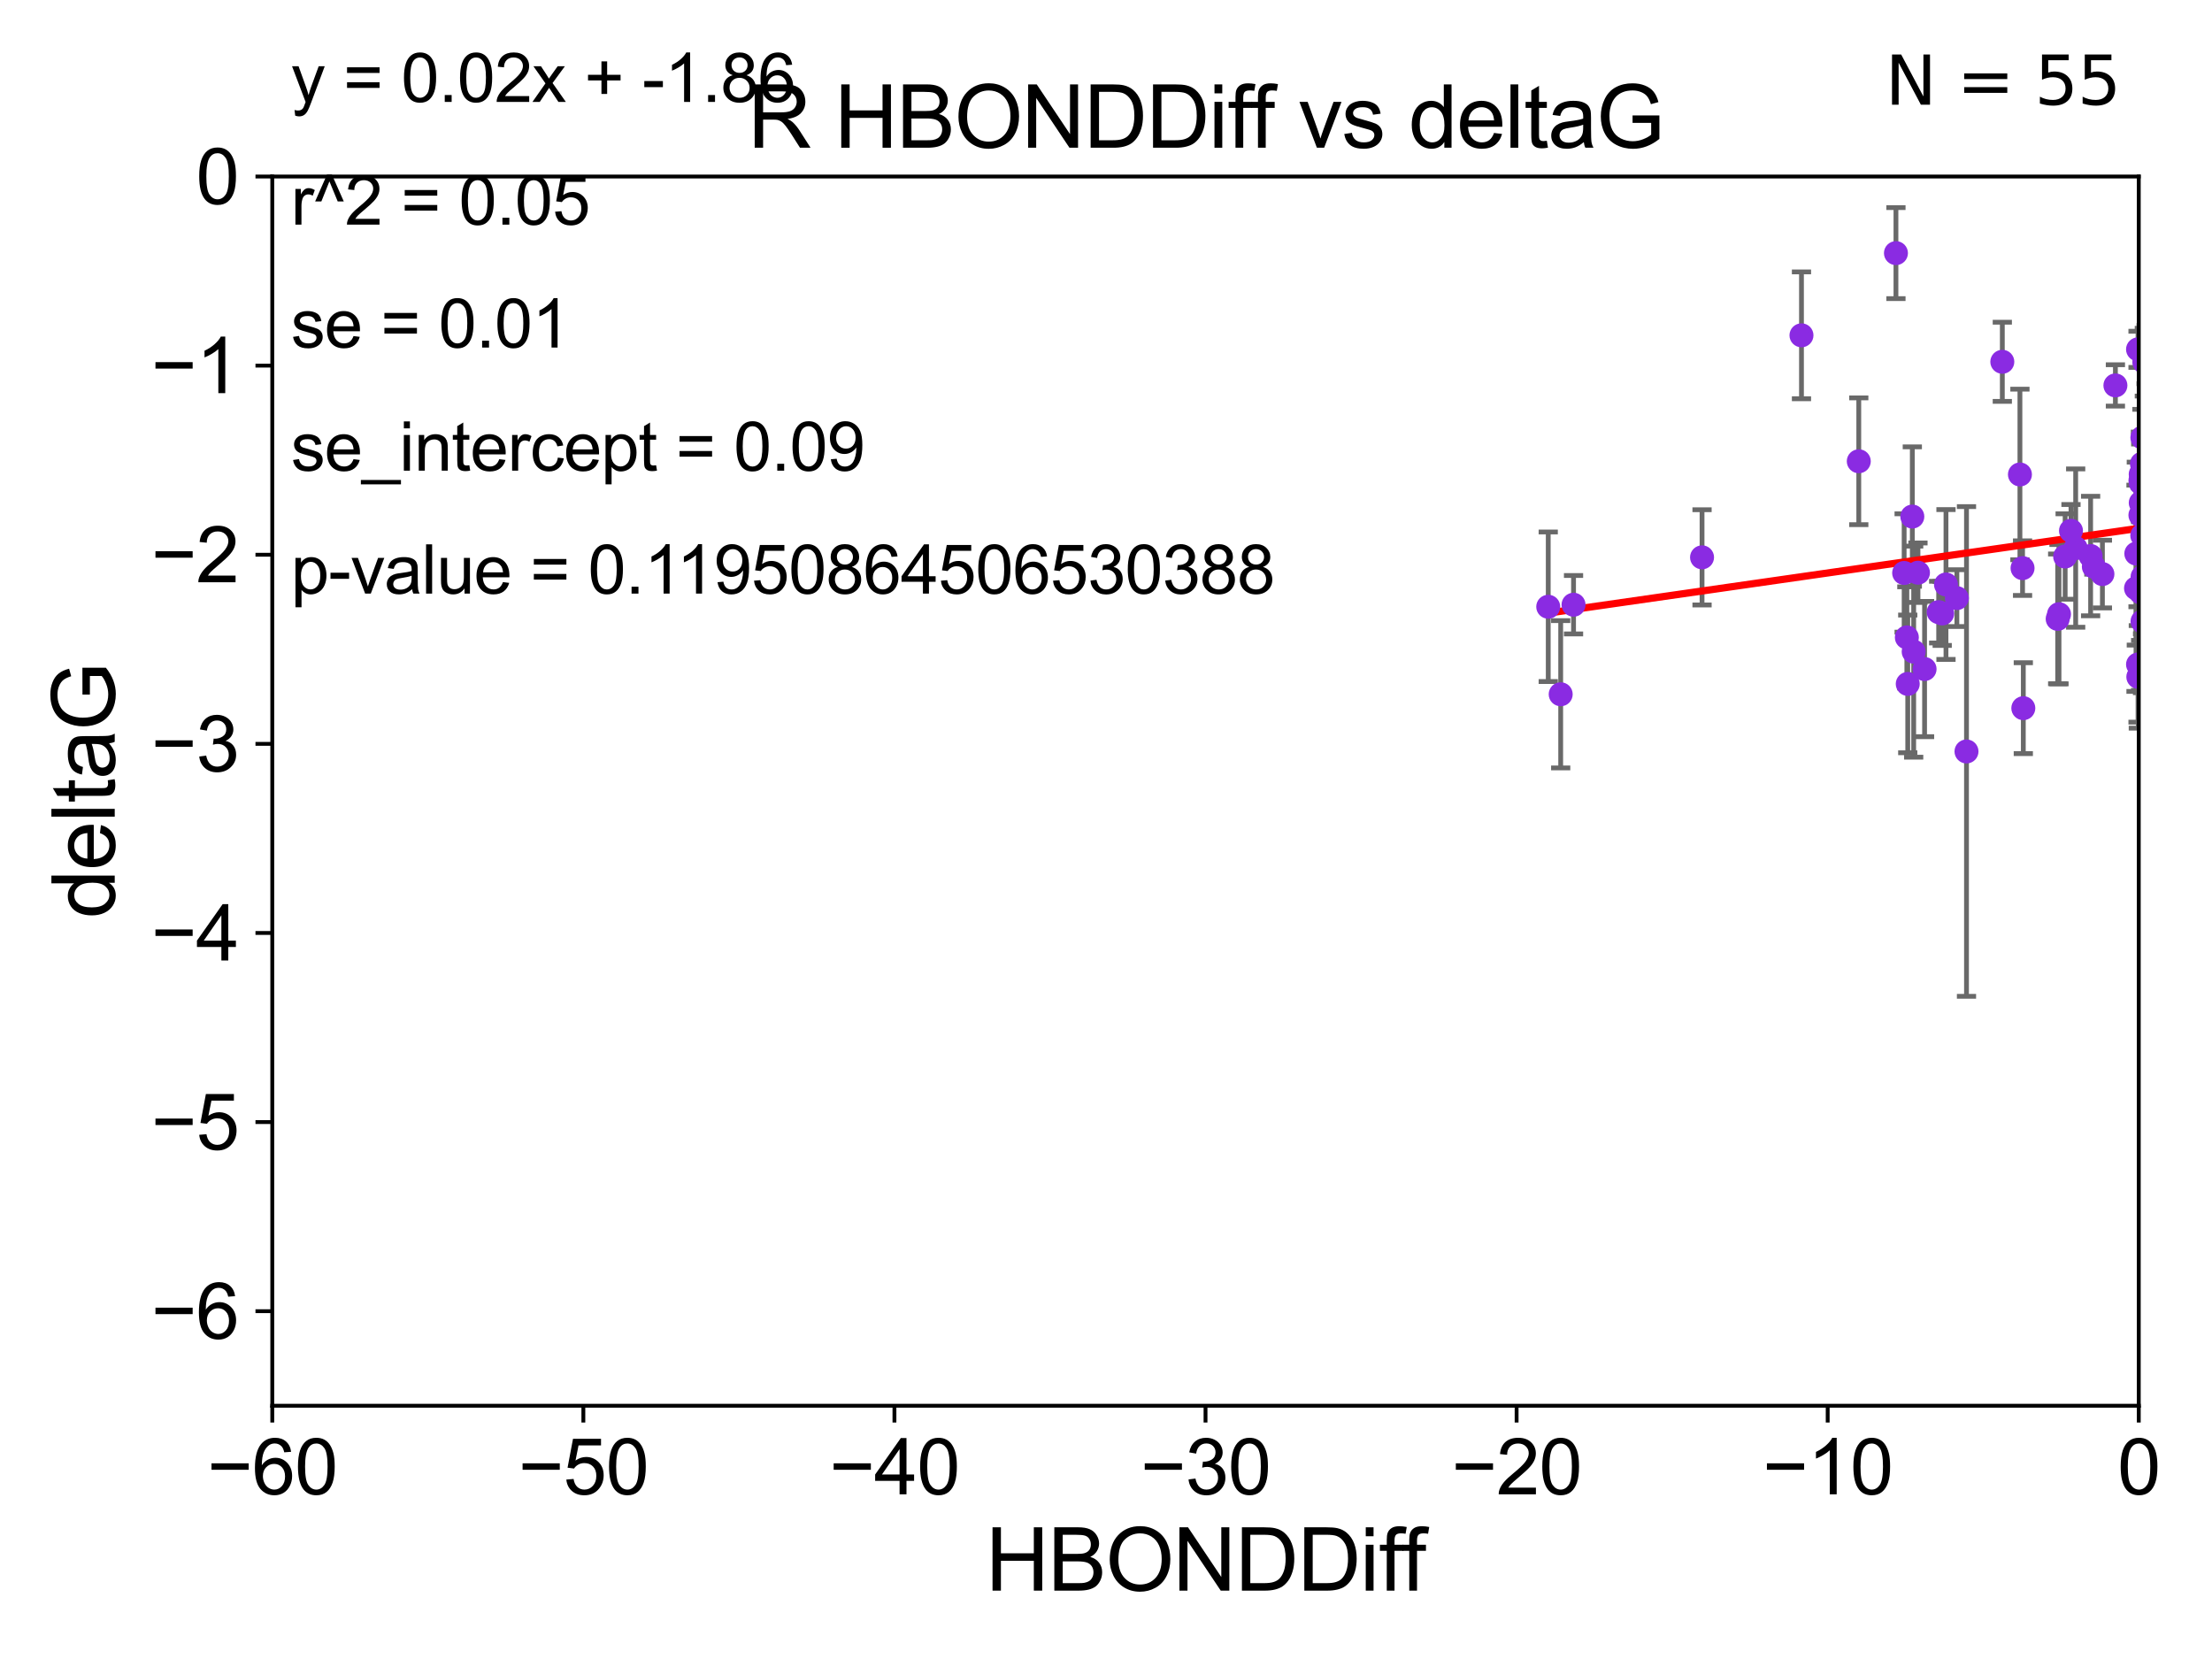 <?xml version="1.0" encoding="utf-8" standalone="no"?>
<!DOCTYPE svg PUBLIC "-//W3C//DTD SVG 1.1//EN"
  "http://www.w3.org/Graphics/SVG/1.1/DTD/svg11.dtd">
<svg xmlns:xlink="http://www.w3.org/1999/xlink" width="460.8pt" height="345.6pt" viewBox="0 0 460.8 345.6" xmlns="http://www.w3.org/2000/svg" version="1.1">
 <defs>
  <style type="text/css">*{stroke-linejoin: round; stroke-linecap: butt}</style>
 </defs>
 <g id="figure_1">
  <g id="patch_1">
   <path d="M 0 345.6 
L 460.8 345.6 
L 460.8 0 
L 0 0 
z
" style="fill: #ffffff"/>
  </g>
  <g id="axes_1">
   <g id="patch_2">
    <path d="M 56.72 292.84 
L 445.545 292.84 
L 445.545 36.775 
L 56.72 36.775 
z
" style="fill: #ffffff"/>
   </g>
   <g id="PathCollection_1">
    <defs>
     <path id="m044953c331" d="M 0 1.118 
C 0.297 1.118 0.581 1 0.791 0.791 
C 1 0.581 1.118 0.297 1.118 0 
C 1.118 -0.297 1 -0.581 0.791 -0.791 
C 0.581 -1 0.297 -1.118 0 -1.118 
C -0.297 -1.118 -0.581 -1 -0.791 -0.791 
C -1 -0.581 -1.118 -0.297 -1.118 0 
C -1.118 0.297 -1 0.581 -0.791 0.791 
C -0.581 1 -0.297 1.118 0 1.118 
z
" style="stroke: #8a2be2"/>
    </defs>
    <g clip-path="url(#p29e9889165)">
     <use xlink:href="#m044953c331" x="327.797" y="125.975" style="fill: #8a2be2; stroke: #8a2be2"/>
     <use xlink:href="#m044953c331" x="445.956" y="123.415" style="fill: #8a2be2; stroke: #8a2be2"/>
     <use xlink:href="#m044953c331" x="398.654" y="135.753" style="fill: #8a2be2; stroke: #8a2be2"/>
     <use xlink:href="#m044953c331" x="354.566" y="116.104" style="fill: #8a2be2; stroke: #8a2be2"/>
     <use xlink:href="#m044953c331" x="436.189" y="118.056" style="fill: #8a2be2; stroke: #8a2be2"/>
     <use xlink:href="#m044953c331" x="325.121" y="144.628" style="fill: #8a2be2; stroke: #8a2be2"/>
     <use xlink:href="#m044953c331" x="409.656" y="156.543" style="fill: #8a2be2; stroke: #8a2be2"/>
     <use xlink:href="#m044953c331" x="421.335" y="118.351" style="fill: #8a2be2; stroke: #8a2be2"/>
     <use xlink:href="#m044953c331" x="387.218" y="96.091" style="fill: #8a2be2; stroke: #8a2be2"/>
     <use xlink:href="#m044953c331" x="322.526" y="126.398" style="fill: #8a2be2; stroke: #8a2be2"/>
     <use xlink:href="#m044953c331" x="404.598" y="127.795" style="fill: #8a2be2; stroke: #8a2be2"/>
     <use xlink:href="#m044953c331" x="445.957" y="104.75" style="fill: #8a2be2; stroke: #8a2be2"/>
     <use xlink:href="#m044953c331" x="421.494" y="147.524" style="fill: #8a2be2; stroke: #8a2be2"/>
     <use xlink:href="#m044953c331" x="400.923" y="139.374" style="fill: #8a2be2; stroke: #8a2be2"/>
     <use xlink:href="#m044953c331" x="445.955" y="100.602" style="fill: #8a2be2; stroke: #8a2be2"/>
     <use xlink:href="#m044953c331" x="445.95" y="98.796" style="fill: #8a2be2; stroke: #8a2be2"/>
     <use xlink:href="#m044953c331" x="407.652" y="124.599" style="fill: #8a2be2; stroke: #8a2be2"/>
     <use xlink:href="#m044953c331" x="428.651" y="128.924" style="fill: #8a2be2; stroke: #8a2be2"/>
     <use xlink:href="#m044953c331" x="405.384" y="121.763" style="fill: #8a2be2; stroke: #8a2be2"/>
     <use xlink:href="#m044953c331" x="399.547" y="119.305" style="fill: #8a2be2; stroke: #8a2be2"/>
     <use xlink:href="#m044953c331" x="435.514" y="115.83" style="fill: #8a2be2; stroke: #8a2be2"/>
     <use xlink:href="#m044953c331" x="397.419" y="142.471" style="fill: #8a2be2; stroke: #8a2be2"/>
     <use xlink:href="#m044953c331" x="445.035" y="115.326" style="fill: #8a2be2; stroke: #8a2be2"/>
     <use xlink:href="#m044953c331" x="444.971" y="122.55" style="fill: #8a2be2; stroke: #8a2be2"/>
     <use xlink:href="#m044953c331" x="437.971" y="119.589" style="fill: #8a2be2; stroke: #8a2be2"/>
     <use xlink:href="#m044953c331" x="461.497" y="109.33" style="fill: #8a2be2; stroke: #8a2be2"/>
     <use xlink:href="#m044953c331" x="398.37" y="107.61" style="fill: #8a2be2; stroke: #8a2be2"/>
     <use xlink:href="#m044953c331" x="445.392" y="72.771" style="fill: #8a2be2; stroke: #8a2be2"/>
     <use xlink:href="#m044953c331" x="446.707" y="75.449" style="fill: #8a2be2; stroke: #8a2be2"/>
     <use xlink:href="#m044953c331" x="445.938" y="138.61" style="fill: #8a2be2; stroke: #8a2be2"/>
     <use xlink:href="#m044953c331" x="446.207" y="96.604" style="fill: #8a2be2; stroke: #8a2be2"/>
     <use xlink:href="#m044953c331" x="447.075" y="73.879" style="fill: #8a2be2; stroke: #8a2be2"/>
     <use xlink:href="#m044953c331" x="447.117" y="90.596" style="fill: #8a2be2; stroke: #8a2be2"/>
     <use xlink:href="#m044953c331" x="445.453" y="141.006" style="fill: #8a2be2; stroke: #8a2be2"/>
     <use xlink:href="#m044953c331" x="445.391" y="138.415" style="fill: #8a2be2; stroke: #8a2be2"/>
     <use xlink:href="#m044953c331" x="448.003" y="95.384" style="fill: #8a2be2; stroke: #8a2be2"/>
     <use xlink:href="#m044953c331" x="428.928" y="127.947" style="fill: #8a2be2; stroke: #8a2be2"/>
     <use xlink:href="#m044953c331" x="445.888" y="107.309" style="fill: #8a2be2; stroke: #8a2be2"/>
     <use xlink:href="#m044953c331" x="446.293" y="91.155" style="fill: #8a2be2; stroke: #8a2be2"/>
     <use xlink:href="#m044953c331" x="403.862" y="127.515" style="fill: #8a2be2; stroke: #8a2be2"/>
     <use xlink:href="#m044953c331" x="420.789" y="98.84" style="fill: #8a2be2; stroke: #8a2be2"/>
     <use xlink:href="#m044953c331" x="440.678" y="80.289" style="fill: #8a2be2; stroke: #8a2be2"/>
     <use xlink:href="#m044953c331" x="431.424" y="110.57" style="fill: #8a2be2; stroke: #8a2be2"/>
     <use xlink:href="#m044953c331" x="446.329" y="129.44" style="fill: #8a2be2; stroke: #8a2be2"/>
     <use xlink:href="#m044953c331" x="432.401" y="114.174" style="fill: #8a2be2; stroke: #8a2be2"/>
     <use xlink:href="#m044953c331" x="430.208" y="115.93" style="fill: #8a2be2; stroke: #8a2be2"/>
     <use xlink:href="#m044953c331" x="446.341" y="120.149" style="fill: #8a2be2; stroke: #8a2be2"/>
     <use xlink:href="#m044953c331" x="375.28" y="69.854" style="fill: #8a2be2; stroke: #8a2be2"/>
     <use xlink:href="#m044953c331" x="446.273" y="111.535" style="fill: #8a2be2; stroke: #8a2be2"/>
     <use xlink:href="#m044953c331" x="396.669" y="119.359" style="fill: #8a2be2; stroke: #8a2be2"/>
     <use xlink:href="#m044953c331" x="445.893" y="100.104" style="fill: #8a2be2; stroke: #8a2be2"/>
     <use xlink:href="#m044953c331" x="397.232" y="132.782" style="fill: #8a2be2; stroke: #8a2be2"/>
     <use xlink:href="#m044953c331" x="394.96" y="52.73" style="fill: #8a2be2; stroke: #8a2be2"/>
     <use xlink:href="#m044953c331" x="446.858" y="129.925" style="fill: #8a2be2; stroke: #8a2be2"/>
     <use xlink:href="#m044953c331" x="417.119" y="75.367" style="fill: #8a2be2; stroke: #8a2be2"/>
    </g>
   </g>
   <g id="matplotlib.axis_1">
    <g id="xtick_1">
     <g id="line2d_1">
      <defs>
       <path id="m0ee7085b48" d="M 0 0 
L 0 3.5 
" style="stroke: #000000; stroke-width: 0.8"/>
      </defs>
      <g>
       <use xlink:href="#m0ee7085b48" x="56.72" y="292.84" style="stroke: #000000; stroke-width: 0.8"/>
      </g>
     </g>
     <g id="text_1">
      <!-- −60 -->
      <g transform="translate(43.15 311.293)scale(0.16 -0.16)">
       <defs>
        <path id="ArialMT-2212" d="M 3381 1997 
L 356 1997 
L 356 2522 
L 3381 2522 
L 3381 1997 
z
" transform="scale(0.016)"/>
        <path id="ArialMT-36" d="M 3184 3459 
L 2625 3416 
Q 2550 3747 2413 3897 
Q 2184 4138 1850 4138 
Q 1581 4138 1378 3988 
Q 1113 3794 959 3422 
Q 806 3050 800 2363 
Q 1003 2672 1297 2822 
Q 1591 2972 1913 2972 
Q 2475 2972 2870 2558 
Q 3266 2144 3266 1488 
Q 3266 1056 3080 686 
Q 2894 316 2569 119 
Q 2244 -78 1831 -78 
Q 1128 -78 684 439 
Q 241 956 241 2144 
Q 241 3472 731 4075 
Q 1159 4600 1884 4600 
Q 2425 4600 2770 4297 
Q 3116 3994 3184 3459 
z
M 888 1484 
Q 888 1194 1011 928 
Q 1134 663 1356 523 
Q 1578 384 1822 384 
Q 2178 384 2434 671 
Q 2691 959 2691 1453 
Q 2691 1928 2437 2201 
Q 2184 2475 1800 2475 
Q 1419 2475 1153 2201 
Q 888 1928 888 1484 
z
" transform="scale(0.016)"/>
        <path id="ArialMT-30" d="M 266 2259 
Q 266 3072 433 3567 
Q 600 4063 929 4331 
Q 1259 4600 1759 4600 
Q 2128 4600 2406 4451 
Q 2684 4303 2865 4023 
Q 3047 3744 3150 3342 
Q 3253 2941 3253 2259 
Q 3253 1453 3087 958 
Q 2922 463 2592 192 
Q 2263 -78 1759 -78 
Q 1097 -78 719 397 
Q 266 969 266 2259 
z
M 844 2259 
Q 844 1131 1108 757 
Q 1372 384 1759 384 
Q 2147 384 2411 759 
Q 2675 1134 2675 2259 
Q 2675 3391 2411 3762 
Q 2147 4134 1753 4134 
Q 1366 4134 1134 3806 
Q 844 3388 844 2259 
z
" transform="scale(0.016)"/>
       </defs>
       <use xlink:href="#ArialMT-2212"/>
       <use xlink:href="#ArialMT-36" x="58.398"/>
       <use xlink:href="#ArialMT-30" x="114.014"/>
      </g>
     </g>
    </g>
    <g id="xtick_2">
     <g id="line2d_2">
      <g>
       <use xlink:href="#m0ee7085b48" x="121.524" y="292.84" style="stroke: #000000; stroke-width: 0.8"/>
      </g>
     </g>
     <g id="text_2">
      <!-- −50 -->
      <g transform="translate(107.954 311.293)scale(0.16 -0.16)">
       <defs>
        <path id="ArialMT-35" d="M 266 1200 
L 856 1250 
Q 922 819 1161 601 
Q 1400 384 1738 384 
Q 2144 384 2425 690 
Q 2706 997 2706 1503 
Q 2706 1984 2436 2262 
Q 2166 2541 1728 2541 
Q 1456 2541 1237 2417 
Q 1019 2294 894 2097 
L 366 2166 
L 809 4519 
L 3088 4519 
L 3088 3981 
L 1259 3981 
L 1013 2750 
Q 1425 3038 1878 3038 
Q 2478 3038 2890 2622 
Q 3303 2206 3303 1553 
Q 3303 931 2941 478 
Q 2500 -78 1738 -78 
Q 1113 -78 717 272 
Q 322 622 266 1200 
z
" transform="scale(0.016)"/>
       </defs>
       <use xlink:href="#ArialMT-2212"/>
       <use xlink:href="#ArialMT-35" x="58.398"/>
       <use xlink:href="#ArialMT-30" x="114.014"/>
      </g>
     </g>
    </g>
    <g id="xtick_3">
     <g id="line2d_3">
      <g>
       <use xlink:href="#m0ee7085b48" x="186.328" y="292.84" style="stroke: #000000; stroke-width: 0.8"/>
      </g>
     </g>
     <g id="text_3">
      <!-- −40 -->
      <g transform="translate(172.758 311.293)scale(0.16 -0.16)">
       <defs>
        <path id="ArialMT-34" d="M 2069 0 
L 2069 1097 
L 81 1097 
L 81 1613 
L 2172 4581 
L 2631 4581 
L 2631 1613 
L 3250 1613 
L 3250 1097 
L 2631 1097 
L 2631 0 
L 2069 0 
z
M 2069 1613 
L 2069 3678 
L 634 1613 
L 2069 1613 
z
" transform="scale(0.016)"/>
       </defs>
       <use xlink:href="#ArialMT-2212"/>
       <use xlink:href="#ArialMT-34" x="58.398"/>
       <use xlink:href="#ArialMT-30" x="114.014"/>
      </g>
     </g>
    </g>
    <g id="xtick_4">
     <g id="line2d_4">
      <g>
       <use xlink:href="#m0ee7085b48" x="251.132" y="292.84" style="stroke: #000000; stroke-width: 0.8"/>
      </g>
     </g>
     <g id="text_4">
      <!-- −30 -->
      <g transform="translate(237.562 311.293)scale(0.16 -0.16)">
       <defs>
        <path id="ArialMT-33" d="M 269 1209 
L 831 1284 
Q 928 806 1161 595 
Q 1394 384 1728 384 
Q 2125 384 2398 659 
Q 2672 934 2672 1341 
Q 2672 1728 2419 1979 
Q 2166 2231 1775 2231 
Q 1616 2231 1378 2169 
L 1441 2663 
Q 1497 2656 1531 2656 
Q 1891 2656 2178 2843 
Q 2466 3031 2466 3422 
Q 2466 3731 2256 3934 
Q 2047 4138 1716 4138 
Q 1388 4138 1169 3931 
Q 950 3725 888 3313 
L 325 3413 
Q 428 3978 793 4289 
Q 1159 4600 1703 4600 
Q 2078 4600 2393 4439 
Q 2709 4278 2876 4000 
Q 3044 3722 3044 3409 
Q 3044 3113 2884 2869 
Q 2725 2625 2413 2481 
Q 2819 2388 3044 2092 
Q 3269 1797 3269 1353 
Q 3269 753 2831 336 
Q 2394 -81 1725 -81 
Q 1122 -81 723 278 
Q 325 638 269 1209 
z
" transform="scale(0.016)"/>
       </defs>
       <use xlink:href="#ArialMT-2212"/>
       <use xlink:href="#ArialMT-33" x="58.398"/>
       <use xlink:href="#ArialMT-30" x="114.014"/>
      </g>
     </g>
    </g>
    <g id="xtick_5">
     <g id="line2d_5">
      <g>
       <use xlink:href="#m0ee7085b48" x="315.937" y="292.84" style="stroke: #000000; stroke-width: 0.8"/>
      </g>
     </g>
     <g id="text_5">
      <!-- −20 -->
      <g transform="translate(302.367 311.293)scale(0.16 -0.16)">
       <defs>
        <path id="ArialMT-32" d="M 3222 541 
L 3222 0 
L 194 0 
Q 188 203 259 391 
Q 375 700 629 1000 
Q 884 1300 1366 1694 
Q 2113 2306 2375 2664 
Q 2638 3022 2638 3341 
Q 2638 3675 2398 3904 
Q 2159 4134 1775 4134 
Q 1369 4134 1125 3890 
Q 881 3647 878 3216 
L 300 3275 
Q 359 3922 746 4261 
Q 1134 4600 1788 4600 
Q 2447 4600 2831 4234 
Q 3216 3869 3216 3328 
Q 3216 3053 3103 2787 
Q 2991 2522 2730 2228 
Q 2469 1934 1863 1422 
Q 1356 997 1212 845 
Q 1069 694 975 541 
L 3222 541 
z
" transform="scale(0.016)"/>
       </defs>
       <use xlink:href="#ArialMT-2212"/>
       <use xlink:href="#ArialMT-32" x="58.398"/>
       <use xlink:href="#ArialMT-30" x="114.014"/>
      </g>
     </g>
    </g>
    <g id="xtick_6">
     <g id="line2d_6">
      <g>
       <use xlink:href="#m0ee7085b48" x="380.741" y="292.84" style="stroke: #000000; stroke-width: 0.8"/>
      </g>
     </g>
     <g id="text_6">
      <!-- −10 -->
      <g transform="translate(367.171 311.293)scale(0.16 -0.16)">
       <defs>
        <path id="ArialMT-31" d="M 2384 0 
L 1822 0 
L 1822 3584 
Q 1619 3391 1289 3197 
Q 959 3003 697 2906 
L 697 3450 
Q 1169 3672 1522 3987 
Q 1875 4303 2022 4600 
L 2384 4600 
L 2384 0 
z
" transform="scale(0.016)"/>
       </defs>
       <use xlink:href="#ArialMT-2212"/>
       <use xlink:href="#ArialMT-31" x="58.398"/>
       <use xlink:href="#ArialMT-30" x="114.014"/>
      </g>
     </g>
    </g>
    <g id="xtick_7">
     <g id="line2d_7">
      <g>
       <use xlink:href="#m0ee7085b48" x="445.545" y="292.84" style="stroke: #000000; stroke-width: 0.8"/>
      </g>
     </g>
     <g id="text_7">
      <!-- 0 -->
      <g transform="translate(441.096 311.293)scale(0.16 -0.16)">
       <use xlink:href="#ArialMT-30"/>
      </g>
     </g>
    </g>
    <g id="text_8">
     <!-- HBONDDiff -->
     <g transform="translate(205.287 331.357)scale(0.18 -0.18)">
      <defs>
       <path id="ArialMT-48" d="M 513 0 
L 513 4581 
L 1119 4581 
L 1119 2700 
L 3500 2700 
L 3500 4581 
L 4106 4581 
L 4106 0 
L 3500 0 
L 3500 2159 
L 1119 2159 
L 1119 0 
L 513 0 
z
" transform="scale(0.016)"/>
       <path id="ArialMT-42" d="M 469 0 
L 469 4581 
L 2188 4581 
Q 2713 4581 3030 4442 
Q 3347 4303 3526 4014 
Q 3706 3725 3706 3409 
Q 3706 3116 3547 2856 
Q 3388 2597 3066 2438 
Q 3481 2316 3704 2022 
Q 3928 1728 3928 1328 
Q 3928 1006 3792 729 
Q 3656 453 3456 303 
Q 3256 153 2954 76 
Q 2653 0 2216 0 
L 469 0 
z
M 1075 2656 
L 2066 2656 
Q 2469 2656 2644 2709 
Q 2875 2778 2992 2937 
Q 3109 3097 3109 3338 
Q 3109 3566 3000 3739 
Q 2891 3913 2687 3977 
Q 2484 4041 1991 4041 
L 1075 4041 
L 1075 2656 
z
M 1075 541 
L 2216 541 
Q 2509 541 2628 563 
Q 2838 600 2978 687 
Q 3119 775 3209 942 
Q 3300 1109 3300 1328 
Q 3300 1584 3169 1773 
Q 3038 1963 2805 2039 
Q 2572 2116 2134 2116 
L 1075 2116 
L 1075 541 
z
" transform="scale(0.016)"/>
       <path id="ArialMT-4f" d="M 309 2231 
Q 309 3372 921 4017 
Q 1534 4663 2503 4663 
Q 3138 4663 3647 4359 
Q 4156 4056 4423 3514 
Q 4691 2972 4691 2284 
Q 4691 1588 4409 1038 
Q 4128 488 3612 205 
Q 3097 -78 2500 -78 
Q 1853 -78 1343 234 
Q 834 547 571 1087 
Q 309 1628 309 2231 
z
M 934 2222 
Q 934 1394 1379 917 
Q 1825 441 2497 441 
Q 3181 441 3623 922 
Q 4066 1403 4066 2288 
Q 4066 2847 3877 3264 
Q 3688 3681 3323 3911 
Q 2959 4141 2506 4141 
Q 1863 4141 1398 3698 
Q 934 3256 934 2222 
z
" transform="scale(0.016)"/>
       <path id="ArialMT-4e" d="M 488 0 
L 488 4581 
L 1109 4581 
L 3516 984 
L 3516 4581 
L 4097 4581 
L 4097 0 
L 3475 0 
L 1069 3600 
L 1069 0 
L 488 0 
z
" transform="scale(0.016)"/>
       <path id="ArialMT-44" d="M 494 0 
L 494 4581 
L 2072 4581 
Q 2606 4581 2888 4516 
Q 3281 4425 3559 4188 
Q 3922 3881 4101 3404 
Q 4281 2928 4281 2316 
Q 4281 1794 4159 1391 
Q 4038 988 3847 723 
Q 3656 459 3429 307 
Q 3203 156 2883 78 
Q 2563 0 2147 0 
L 494 0 
z
M 1100 541 
L 2078 541 
Q 2531 541 2789 625 
Q 3047 709 3200 863 
Q 3416 1078 3536 1442 
Q 3656 1806 3656 2325 
Q 3656 3044 3420 3430 
Q 3184 3816 2847 3947 
Q 2603 4041 2063 4041 
L 1100 4041 
L 1100 541 
z
" transform="scale(0.016)"/>
       <path id="ArialMT-69" d="M 425 3934 
L 425 4581 
L 988 4581 
L 988 3934 
L 425 3934 
z
M 425 0 
L 425 3319 
L 988 3319 
L 988 0 
L 425 0 
z
" transform="scale(0.016)"/>
       <path id="ArialMT-66" d="M 556 0 
L 556 2881 
L 59 2881 
L 59 3319 
L 556 3319 
L 556 3672 
Q 556 4006 616 4169 
Q 697 4388 901 4523 
Q 1106 4659 1475 4659 
Q 1713 4659 2000 4603 
L 1916 4113 
Q 1741 4144 1584 4144 
Q 1328 4144 1222 4034 
Q 1116 3925 1116 3625 
L 1116 3319 
L 1763 3319 
L 1763 2881 
L 1116 2881 
L 1116 0 
L 556 0 
z
" transform="scale(0.016)"/>
      </defs>
      <use xlink:href="#ArialMT-48"/>
      <use xlink:href="#ArialMT-42" x="72.217"/>
      <use xlink:href="#ArialMT-4f" x="138.916"/>
      <use xlink:href="#ArialMT-4e" x="216.699"/>
      <use xlink:href="#ArialMT-44" x="288.916"/>
      <use xlink:href="#ArialMT-44" x="361.133"/>
      <use xlink:href="#ArialMT-69" x="433.35"/>
      <use xlink:href="#ArialMT-66" x="455.566"/>
      <use xlink:href="#ArialMT-66" x="481.6"/>
     </g>
    </g>
   </g>
   <g id="matplotlib.axis_2">
    <g id="ytick_1">
     <g id="line2d_8">
      <defs>
       <path id="m836bedb73b" d="M 0 0 
L -3.5 0 
" style="stroke: #000000; stroke-width: 0.8"/>
      </defs>
      <g>
       <use xlink:href="#m836bedb73b" x="56.72" y="273.143" style="stroke: #000000; stroke-width: 0.8"/>
      </g>
     </g>
     <g id="text_9">
      <!-- −6 -->
      <g transform="translate(31.477 278.869)scale(0.16 -0.16)">
       <use xlink:href="#ArialMT-2212"/>
       <use xlink:href="#ArialMT-36" x="58.398"/>
      </g>
     </g>
    </g>
    <g id="ytick_2">
     <g id="line2d_9">
      <g>
       <use xlink:href="#m836bedb73b" x="56.72" y="233.748" style="stroke: #000000; stroke-width: 0.8"/>
      </g>
     </g>
     <g id="text_10">
      <!-- −5 -->
      <g transform="translate(31.477 239.474)scale(0.16 -0.16)">
       <use xlink:href="#ArialMT-2212"/>
       <use xlink:href="#ArialMT-35" x="58.398"/>
      </g>
     </g>
    </g>
    <g id="ytick_3">
     <g id="line2d_10">
      <g>
       <use xlink:href="#m836bedb73b" x="56.72" y="194.353" style="stroke: #000000; stroke-width: 0.8"/>
      </g>
     </g>
     <g id="text_11">
      <!-- −4 -->
      <g transform="translate(31.477 200.08)scale(0.16 -0.16)">
       <use xlink:href="#ArialMT-2212"/>
       <use xlink:href="#ArialMT-34" x="58.398"/>
      </g>
     </g>
    </g>
    <g id="ytick_4">
     <g id="line2d_11">
      <g>
       <use xlink:href="#m836bedb73b" x="56.72" y="154.959" style="stroke: #000000; stroke-width: 0.8"/>
      </g>
     </g>
     <g id="text_12">
      <!-- −3 -->
      <g transform="translate(31.477 160.685)scale(0.16 -0.16)">
       <use xlink:href="#ArialMT-2212"/>
       <use xlink:href="#ArialMT-33" x="58.398"/>
      </g>
     </g>
    </g>
    <g id="ytick_5">
     <g id="line2d_12">
      <g>
       <use xlink:href="#m836bedb73b" x="56.72" y="115.564" style="stroke: #000000; stroke-width: 0.8"/>
      </g>
     </g>
     <g id="text_13">
      <!-- −2 -->
      <g transform="translate(31.477 121.29)scale(0.16 -0.16)">
       <use xlink:href="#ArialMT-2212"/>
       <use xlink:href="#ArialMT-32" x="58.398"/>
      </g>
     </g>
    </g>
    <g id="ytick_6">
     <g id="line2d_13">
      <g>
       <use xlink:href="#m836bedb73b" x="56.72" y="76.17" style="stroke: #000000; stroke-width: 0.8"/>
      </g>
     </g>
     <g id="text_14">
      <!-- −1 -->
      <g transform="translate(31.477 81.896)scale(0.16 -0.16)">
       <use xlink:href="#ArialMT-2212"/>
       <use xlink:href="#ArialMT-31" x="58.398"/>
      </g>
     </g>
    </g>
    <g id="ytick_7">
     <g id="line2d_14">
      <g>
       <use xlink:href="#m836bedb73b" x="56.72" y="36.775" style="stroke: #000000; stroke-width: 0.8"/>
      </g>
     </g>
     <g id="text_15">
      <!-- 0 -->
      <g transform="translate(40.822 42.501)scale(0.16 -0.16)">
       <use xlink:href="#ArialMT-30"/>
      </g>
     </g>
    </g>
    <g id="text_16">
     <!-- deltaG -->
     <g transform="translate(23.9 191.322)rotate(-90)scale(0.18 -0.18)">
      <defs>
       <path id="ArialMT-64" d="M 2575 0 
L 2575 419 
Q 2259 -75 1647 -75 
Q 1250 -75 917 144 
Q 584 363 401 755 
Q 219 1147 219 1656 
Q 219 2153 384 2558 
Q 550 2963 881 3178 
Q 1213 3394 1622 3394 
Q 1922 3394 2156 3267 
Q 2391 3141 2538 2938 
L 2538 4581 
L 3097 4581 
L 3097 0 
L 2575 0 
z
M 797 1656 
Q 797 1019 1065 703 
Q 1334 388 1700 388 
Q 2069 388 2326 689 
Q 2584 991 2584 1609 
Q 2584 2291 2321 2609 
Q 2059 2928 1675 2928 
Q 1300 2928 1048 2622 
Q 797 2316 797 1656 
z
" transform="scale(0.016)"/>
       <path id="ArialMT-65" d="M 2694 1069 
L 3275 997 
Q 3138 488 2766 206 
Q 2394 -75 1816 -75 
Q 1088 -75 661 373 
Q 234 822 234 1631 
Q 234 2469 665 2931 
Q 1097 3394 1784 3394 
Q 2450 3394 2872 2941 
Q 3294 2488 3294 1666 
Q 3294 1616 3291 1516 
L 816 1516 
Q 847 969 1125 678 
Q 1403 388 1819 388 
Q 2128 388 2347 550 
Q 2566 713 2694 1069 
z
M 847 1978 
L 2700 1978 
Q 2663 2397 2488 2606 
Q 2219 2931 1791 2931 
Q 1403 2931 1139 2672 
Q 875 2413 847 1978 
z
" transform="scale(0.016)"/>
       <path id="ArialMT-6c" d="M 409 0 
L 409 4581 
L 972 4581 
L 972 0 
L 409 0 
z
" transform="scale(0.016)"/>
       <path id="ArialMT-74" d="M 1650 503 
L 1731 6 
Q 1494 -44 1306 -44 
Q 1000 -44 831 53 
Q 663 150 594 308 
Q 525 466 525 972 
L 525 2881 
L 113 2881 
L 113 3319 
L 525 3319 
L 525 4141 
L 1084 4478 
L 1084 3319 
L 1650 3319 
L 1650 2881 
L 1084 2881 
L 1084 941 
Q 1084 700 1114 631 
Q 1144 563 1211 522 
Q 1278 481 1403 481 
Q 1497 481 1650 503 
z
" transform="scale(0.016)"/>
       <path id="ArialMT-61" d="M 2588 409 
Q 2275 144 1986 34 
Q 1697 -75 1366 -75 
Q 819 -75 525 192 
Q 231 459 231 875 
Q 231 1119 342 1320 
Q 453 1522 633 1644 
Q 813 1766 1038 1828 
Q 1203 1872 1538 1913 
Q 2219 1994 2541 2106 
Q 2544 2222 2544 2253 
Q 2544 2597 2384 2738 
Q 2169 2928 1744 2928 
Q 1347 2928 1158 2789 
Q 969 2650 878 2297 
L 328 2372 
Q 403 2725 575 2942 
Q 747 3159 1072 3276 
Q 1397 3394 1825 3394 
Q 2250 3394 2515 3294 
Q 2781 3194 2906 3042 
Q 3031 2891 3081 2659 
Q 3109 2516 3109 2141 
L 3109 1391 
Q 3109 606 3145 398 
Q 3181 191 3288 0 
L 2700 0 
Q 2613 175 2588 409 
z
M 2541 1666 
Q 2234 1541 1622 1453 
Q 1275 1403 1131 1340 
Q 988 1278 909 1158 
Q 831 1038 831 891 
Q 831 666 1001 516 
Q 1172 366 1500 366 
Q 1825 366 2078 508 
Q 2331 650 2450 897 
Q 2541 1088 2541 1459 
L 2541 1666 
z
" transform="scale(0.016)"/>
       <path id="ArialMT-47" d="M 2638 1797 
L 2638 2334 
L 4578 2338 
L 4578 638 
Q 4131 281 3656 101 
Q 3181 -78 2681 -78 
Q 2006 -78 1454 211 
Q 903 500 622 1047 
Q 341 1594 341 2269 
Q 341 2938 620 3517 
Q 900 4097 1425 4378 
Q 1950 4659 2634 4659 
Q 3131 4659 3532 4498 
Q 3934 4338 4162 4050 
Q 4391 3763 4509 3300 
L 3963 3150 
Q 3859 3500 3706 3700 
Q 3553 3900 3268 4020 
Q 2984 4141 2638 4141 
Q 2222 4141 1919 4014 
Q 1616 3888 1430 3681 
Q 1244 3475 1141 3228 
Q 966 2803 966 2306 
Q 966 1694 1177 1281 
Q 1388 869 1791 669 
Q 2194 469 2647 469 
Q 3041 469 3416 620 
Q 3791 772 3984 944 
L 3984 1797 
L 2638 1797 
z
" transform="scale(0.016)"/>
      </defs>
      <use xlink:href="#ArialMT-64"/>
      <use xlink:href="#ArialMT-65" x="55.615"/>
      <use xlink:href="#ArialMT-6c" x="111.23"/>
      <use xlink:href="#ArialMT-74" x="133.447"/>
      <use xlink:href="#ArialMT-61" x="161.23"/>
      <use xlink:href="#ArialMT-47" x="216.846"/>
     </g>
    </g>
   </g>
   <g id="LineCollection_1">
    <path d="M 327.797 132.06 
L 327.797 119.889 
" clip-path="url(#p29e9889165)" style="fill: none; stroke: #696969"/>
    <path d="M 445.956 138.289 
L 445.956 108.541 
" clip-path="url(#p29e9889165)" style="fill: none; stroke: #696969"/>
    <path d="M 398.654 157.736 
L 398.654 113.769 
" clip-path="url(#p29e9889165)" style="fill: none; stroke: #696969"/>
    <path d="M 354.566 126.024 
L 354.566 106.184 
" clip-path="url(#p29e9889165)" style="fill: none; stroke: #696969"/>
    <path d="M 436.189 119.611 
L 436.189 116.502 
" clip-path="url(#p29e9889165)" style="fill: none; stroke: #696969"/>
    <path d="M 325.121 159.969 
L 325.121 129.286 
" clip-path="url(#p29e9889165)" style="fill: none; stroke: #696969"/>
    <path d="M 409.656 207.549 
L 409.656 105.537 
" clip-path="url(#p29e9889165)" style="fill: none; stroke: #696969"/>
    <path d="M 421.335 124.042 
L 421.335 112.66 
" clip-path="url(#p29e9889165)" style="fill: none; stroke: #696969"/>
    <path d="M 387.218 109.293 
L 387.218 82.889 
" clip-path="url(#p29e9889165)" style="fill: none; stroke: #696969"/>
    <path d="M 322.526 141.975 
L 322.526 110.82 
" clip-path="url(#p29e9889165)" style="fill: none; stroke: #696969"/>
    <path d="M 404.598 134.455 
L 404.598 121.134 
" clip-path="url(#p29e9889165)" style="fill: none; stroke: #696969"/>
    <path d="M 445.957 107.858 
L 445.957 101.641 
" clip-path="url(#p29e9889165)" style="fill: none; stroke: #696969"/>
    <path d="M 421.494 156.991 
L 421.494 138.057 
" clip-path="url(#p29e9889165)" style="fill: none; stroke: #696969"/>
    <path d="M 400.923 153.466 
L 400.923 125.283 
" clip-path="url(#p29e9889165)" style="fill: none; stroke: #696969"/>
    <path d="M 445.955 108.703 
L 445.955 92.501 
" clip-path="url(#p29e9889165)" style="fill: none; stroke: #696969"/>
    <path d="M 445.95 100.383 
L 445.95 97.209 
" clip-path="url(#p29e9889165)" style="fill: none; stroke: #696969"/>
    <path d="M 407.652 130.516 
L 407.652 118.683 
" clip-path="url(#p29e9889165)" style="fill: none; stroke: #696969"/>
    <path d="M 428.651 142.44 
L 428.651 115.408 
" clip-path="url(#p29e9889165)" style="fill: none; stroke: #696969"/>
    <path d="M 405.384 137.369 
L 405.384 106.157 
" clip-path="url(#p29e9889165)" style="fill: none; stroke: #696969"/>
    <path d="M 399.547 125.499 
L 399.547 113.11 
" clip-path="url(#p29e9889165)" style="fill: none; stroke: #696969"/>
    <path d="M 435.514 128.279 
L 435.514 103.381 
" clip-path="url(#p29e9889165)" style="fill: none; stroke: #696969"/>
    <path d="M 397.419 156.814 
L 397.419 128.128 
" clip-path="url(#p29e9889165)" style="fill: none; stroke: #696969"/>
    <path d="M 445.035 134.381 
L 445.035 96.272 
" clip-path="url(#p29e9889165)" style="fill: none; stroke: #696969"/>
    <path d="M 444.971 144.037 
L 444.971 101.064 
" clip-path="url(#p29e9889165)" style="fill: none; stroke: #696969"/>
    <path d="M 437.971 126.639 
L 437.971 112.539 
" clip-path="url(#p29e9889165)" style="fill: none; stroke: #696969"/>
    <path d="M 461.497 133.209 
L 461.497 85.451 
" clip-path="url(#p29e9889165)" style="fill: none; stroke: #696969"/>
    <path d="M 398.37 122.134 
L 398.37 93.085 
" clip-path="url(#p29e9889165)" style="fill: none; stroke: #696969"/>
    <path d="M 445.392 76.537 
L 445.392 69.005 
" clip-path="url(#p29e9889165)" style="fill: none; stroke: #696969"/>
    <path d="M 446.707 82.51 
L 446.707 68.388 
" clip-path="url(#p29e9889165)" style="fill: none; stroke: #696969"/>
    <path d="M 445.938 143.811 
L 445.938 133.41 
" clip-path="url(#p29e9889165)" style="fill: none; stroke: #696969"/>
    <path d="M 446.207 107.932 
L 446.207 85.276 
" clip-path="url(#p29e9889165)" style="fill: none; stroke: #696969"/>
    <path d="M 447.075 79.928 
L 447.075 67.829 
" clip-path="url(#p29e9889165)" style="fill: none; stroke: #696969"/>
    <path d="M 447.117 101.254 
L 447.117 79.939 
" clip-path="url(#p29e9889165)" style="fill: none; stroke: #696969"/>
    <path d="M 445.453 151.688 
L 445.453 130.323 
" clip-path="url(#p29e9889165)" style="fill: none; stroke: #696969"/>
    <path d="M 445.391 150.434 
L 445.391 126.395 
" clip-path="url(#p29e9889165)" style="fill: none; stroke: #696969"/>
    <path d="M 448.003 105.512 
L 448.003 85.256 
" clip-path="url(#p29e9889165)" style="fill: none; stroke: #696969"/>
    <path d="M 428.928 142.455 
L 428.928 113.438 
" clip-path="url(#p29e9889165)" style="fill: none; stroke: #696969"/>
    <path d="M 445.888 116.724 
L 445.888 97.893 
" clip-path="url(#p29e9889165)" style="fill: none; stroke: #696969"/>
    <path d="M 446.293 106.993 
L 446.293 75.317 
" clip-path="url(#p29e9889165)" style="fill: none; stroke: #696969"/>
    <path d="M 403.862 133.942 
L 403.862 121.089 
" clip-path="url(#p29e9889165)" style="fill: none; stroke: #696969"/>
    <path d="M 420.789 116.61 
L 420.789 81.07 
" clip-path="url(#p29e9889165)" style="fill: none; stroke: #696969"/>
    <path d="M 440.678 84.599 
L 440.678 75.979 
" clip-path="url(#p29e9889165)" style="fill: none; stroke: #696969"/>
    <path d="M 431.424 116.042 
L 431.424 105.098 
" clip-path="url(#p29e9889165)" style="fill: none; stroke: #696969"/>
    <path d="M 446.329 144.308 
L 446.329 114.573 
" clip-path="url(#p29e9889165)" style="fill: none; stroke: #696969"/>
    <path d="M 432.401 130.664 
L 432.401 97.684 
" clip-path="url(#p29e9889165)" style="fill: none; stroke: #696969"/>
    <path d="M 430.208 124.826 
L 430.208 107.035 
" clip-path="url(#p29e9889165)" style="fill: none; stroke: #696969"/>
    <path d="M 446.341 132.024 
L 446.341 108.274 
" clip-path="url(#p29e9889165)" style="fill: none; stroke: #696969"/>
    <path d="M 375.28 83.067 
L 375.28 56.641 
" clip-path="url(#p29e9889165)" style="fill: none; stroke: #696969"/>
    <path d="M 446.273 124.598 
L 446.273 98.471 
" clip-path="url(#p29e9889165)" style="fill: none; stroke: #696969"/>
    <path d="M 396.669 131.687 
L 396.669 107.032 
" clip-path="url(#p29e9889165)" style="fill: none; stroke: #696969"/>
    <path d="M 445.893 110.201 
L 445.893 90.006 
" clip-path="url(#p29e9889165)" style="fill: none; stroke: #696969"/>
    <path d="M 397.232 143.315 
L 397.232 122.25 
" clip-path="url(#p29e9889165)" style="fill: none; stroke: #696969"/>
    <path d="M 394.96 62.211 
L 394.96 43.25 
" clip-path="url(#p29e9889165)" style="fill: none; stroke: #696969"/>
    <path d="M 446.858 139.74 
L 446.858 120.111 
" clip-path="url(#p29e9889165)" style="fill: none; stroke: #696969"/>
    <path d="M 417.119 83.616 
L 417.119 67.119 
" clip-path="url(#p29e9889165)" style="fill: none; stroke: #696969"/>
   </g>
   <g id="line2d_15">
    <defs>
     <path id="m03f703cbb5" d="M 2 0 
L -2 -0 
" style="stroke: #696969"/>
    </defs>
    <g clip-path="url(#p29e9889165)">
     <use xlink:href="#m03f703cbb5" x="327.797" y="132.06" style="fill: #696969; stroke: #696969"/>
     <use xlink:href="#m03f703cbb5" x="445.956" y="138.289" style="fill: #696969; stroke: #696969"/>
     <use xlink:href="#m03f703cbb5" x="398.654" y="157.736" style="fill: #696969; stroke: #696969"/>
     <use xlink:href="#m03f703cbb5" x="354.566" y="126.024" style="fill: #696969; stroke: #696969"/>
     <use xlink:href="#m03f703cbb5" x="436.189" y="119.611" style="fill: #696969; stroke: #696969"/>
     <use xlink:href="#m03f703cbb5" x="325.121" y="159.969" style="fill: #696969; stroke: #696969"/>
     <use xlink:href="#m03f703cbb5" x="409.656" y="207.549" style="fill: #696969; stroke: #696969"/>
     <use xlink:href="#m03f703cbb5" x="421.335" y="124.042" style="fill: #696969; stroke: #696969"/>
     <use xlink:href="#m03f703cbb5" x="387.218" y="109.293" style="fill: #696969; stroke: #696969"/>
     <use xlink:href="#m03f703cbb5" x="322.526" y="141.975" style="fill: #696969; stroke: #696969"/>
     <use xlink:href="#m03f703cbb5" x="404.598" y="134.455" style="fill: #696969; stroke: #696969"/>
     <use xlink:href="#m03f703cbb5" x="445.957" y="107.858" style="fill: #696969; stroke: #696969"/>
     <use xlink:href="#m03f703cbb5" x="421.494" y="156.991" style="fill: #696969; stroke: #696969"/>
     <use xlink:href="#m03f703cbb5" x="400.923" y="153.466" style="fill: #696969; stroke: #696969"/>
     <use xlink:href="#m03f703cbb5" x="445.955" y="108.703" style="fill: #696969; stroke: #696969"/>
     <use xlink:href="#m03f703cbb5" x="445.95" y="100.383" style="fill: #696969; stroke: #696969"/>
     <use xlink:href="#m03f703cbb5" x="407.652" y="130.516" style="fill: #696969; stroke: #696969"/>
     <use xlink:href="#m03f703cbb5" x="428.651" y="142.44" style="fill: #696969; stroke: #696969"/>
     <use xlink:href="#m03f703cbb5" x="405.384" y="137.369" style="fill: #696969; stroke: #696969"/>
     <use xlink:href="#m03f703cbb5" x="399.547" y="125.499" style="fill: #696969; stroke: #696969"/>
     <use xlink:href="#m03f703cbb5" x="435.514" y="128.279" style="fill: #696969; stroke: #696969"/>
     <use xlink:href="#m03f703cbb5" x="397.419" y="156.814" style="fill: #696969; stroke: #696969"/>
     <use xlink:href="#m03f703cbb5" x="445.035" y="134.381" style="fill: #696969; stroke: #696969"/>
     <use xlink:href="#m03f703cbb5" x="444.971" y="144.037" style="fill: #696969; stroke: #696969"/>
     <use xlink:href="#m03f703cbb5" x="437.971" y="126.639" style="fill: #696969; stroke: #696969"/>
     <use xlink:href="#m03f703cbb5" x="461.497" y="133.209" style="fill: #696969; stroke: #696969"/>
     <use xlink:href="#m03f703cbb5" x="398.37" y="122.134" style="fill: #696969; stroke: #696969"/>
     <use xlink:href="#m03f703cbb5" x="445.392" y="76.537" style="fill: #696969; stroke: #696969"/>
     <use xlink:href="#m03f703cbb5" x="446.707" y="82.51" style="fill: #696969; stroke: #696969"/>
     <use xlink:href="#m03f703cbb5" x="445.938" y="143.811" style="fill: #696969; stroke: #696969"/>
     <use xlink:href="#m03f703cbb5" x="446.207" y="107.932" style="fill: #696969; stroke: #696969"/>
     <use xlink:href="#m03f703cbb5" x="447.075" y="79.928" style="fill: #696969; stroke: #696969"/>
     <use xlink:href="#m03f703cbb5" x="447.117" y="101.254" style="fill: #696969; stroke: #696969"/>
     <use xlink:href="#m03f703cbb5" x="445.453" y="151.688" style="fill: #696969; stroke: #696969"/>
     <use xlink:href="#m03f703cbb5" x="445.391" y="150.434" style="fill: #696969; stroke: #696969"/>
     <use xlink:href="#m03f703cbb5" x="448.003" y="105.512" style="fill: #696969; stroke: #696969"/>
     <use xlink:href="#m03f703cbb5" x="428.928" y="142.455" style="fill: #696969; stroke: #696969"/>
     <use xlink:href="#m03f703cbb5" x="445.888" y="116.724" style="fill: #696969; stroke: #696969"/>
     <use xlink:href="#m03f703cbb5" x="446.293" y="106.993" style="fill: #696969; stroke: #696969"/>
     <use xlink:href="#m03f703cbb5" x="403.862" y="133.942" style="fill: #696969; stroke: #696969"/>
     <use xlink:href="#m03f703cbb5" x="420.789" y="116.61" style="fill: #696969; stroke: #696969"/>
     <use xlink:href="#m03f703cbb5" x="440.678" y="84.599" style="fill: #696969; stroke: #696969"/>
     <use xlink:href="#m03f703cbb5" x="431.424" y="116.042" style="fill: #696969; stroke: #696969"/>
     <use xlink:href="#m03f703cbb5" x="446.329" y="144.308" style="fill: #696969; stroke: #696969"/>
     <use xlink:href="#m03f703cbb5" x="432.401" y="130.664" style="fill: #696969; stroke: #696969"/>
     <use xlink:href="#m03f703cbb5" x="430.208" y="124.826" style="fill: #696969; stroke: #696969"/>
     <use xlink:href="#m03f703cbb5" x="446.341" y="132.024" style="fill: #696969; stroke: #696969"/>
     <use xlink:href="#m03f703cbb5" x="375.28" y="83.067" style="fill: #696969; stroke: #696969"/>
     <use xlink:href="#m03f703cbb5" x="446.273" y="124.598" style="fill: #696969; stroke: #696969"/>
     <use xlink:href="#m03f703cbb5" x="396.669" y="131.687" style="fill: #696969; stroke: #696969"/>
     <use xlink:href="#m03f703cbb5" x="445.893" y="110.201" style="fill: #696969; stroke: #696969"/>
     <use xlink:href="#m03f703cbb5" x="397.232" y="143.315" style="fill: #696969; stroke: #696969"/>
     <use xlink:href="#m03f703cbb5" x="394.96" y="62.211" style="fill: #696969; stroke: #696969"/>
     <use xlink:href="#m03f703cbb5" x="446.858" y="139.74" style="fill: #696969; stroke: #696969"/>
     <use xlink:href="#m03f703cbb5" x="417.119" y="83.616" style="fill: #696969; stroke: #696969"/>
    </g>
   </g>
   <g id="line2d_16">
    <g clip-path="url(#p29e9889165)">
     <use xlink:href="#m03f703cbb5" x="327.797" y="119.889" style="fill: #696969; stroke: #696969"/>
     <use xlink:href="#m03f703cbb5" x="445.956" y="108.541" style="fill: #696969; stroke: #696969"/>
     <use xlink:href="#m03f703cbb5" x="398.654" y="113.769" style="fill: #696969; stroke: #696969"/>
     <use xlink:href="#m03f703cbb5" x="354.566" y="106.184" style="fill: #696969; stroke: #696969"/>
     <use xlink:href="#m03f703cbb5" x="436.189" y="116.502" style="fill: #696969; stroke: #696969"/>
     <use xlink:href="#m03f703cbb5" x="325.121" y="129.286" style="fill: #696969; stroke: #696969"/>
     <use xlink:href="#m03f703cbb5" x="409.656" y="105.537" style="fill: #696969; stroke: #696969"/>
     <use xlink:href="#m03f703cbb5" x="421.335" y="112.66" style="fill: #696969; stroke: #696969"/>
     <use xlink:href="#m03f703cbb5" x="387.218" y="82.889" style="fill: #696969; stroke: #696969"/>
     <use xlink:href="#m03f703cbb5" x="322.526" y="110.82" style="fill: #696969; stroke: #696969"/>
     <use xlink:href="#m03f703cbb5" x="404.598" y="121.134" style="fill: #696969; stroke: #696969"/>
     <use xlink:href="#m03f703cbb5" x="445.957" y="101.641" style="fill: #696969; stroke: #696969"/>
     <use xlink:href="#m03f703cbb5" x="421.494" y="138.057" style="fill: #696969; stroke: #696969"/>
     <use xlink:href="#m03f703cbb5" x="400.923" y="125.283" style="fill: #696969; stroke: #696969"/>
     <use xlink:href="#m03f703cbb5" x="445.955" y="92.501" style="fill: #696969; stroke: #696969"/>
     <use xlink:href="#m03f703cbb5" x="445.95" y="97.209" style="fill: #696969; stroke: #696969"/>
     <use xlink:href="#m03f703cbb5" x="407.652" y="118.683" style="fill: #696969; stroke: #696969"/>
     <use xlink:href="#m03f703cbb5" x="428.651" y="115.408" style="fill: #696969; stroke: #696969"/>
     <use xlink:href="#m03f703cbb5" x="405.384" y="106.157" style="fill: #696969; stroke: #696969"/>
     <use xlink:href="#m03f703cbb5" x="399.547" y="113.11" style="fill: #696969; stroke: #696969"/>
     <use xlink:href="#m03f703cbb5" x="435.514" y="103.381" style="fill: #696969; stroke: #696969"/>
     <use xlink:href="#m03f703cbb5" x="397.419" y="128.128" style="fill: #696969; stroke: #696969"/>
     <use xlink:href="#m03f703cbb5" x="445.035" y="96.272" style="fill: #696969; stroke: #696969"/>
     <use xlink:href="#m03f703cbb5" x="444.971" y="101.064" style="fill: #696969; stroke: #696969"/>
     <use xlink:href="#m03f703cbb5" x="437.971" y="112.539" style="fill: #696969; stroke: #696969"/>
     <use xlink:href="#m03f703cbb5" x="461.497" y="85.451" style="fill: #696969; stroke: #696969"/>
     <use xlink:href="#m03f703cbb5" x="398.37" y="93.085" style="fill: #696969; stroke: #696969"/>
     <use xlink:href="#m03f703cbb5" x="445.392" y="69.005" style="fill: #696969; stroke: #696969"/>
     <use xlink:href="#m03f703cbb5" x="446.707" y="68.388" style="fill: #696969; stroke: #696969"/>
     <use xlink:href="#m03f703cbb5" x="445.938" y="133.41" style="fill: #696969; stroke: #696969"/>
     <use xlink:href="#m03f703cbb5" x="446.207" y="85.276" style="fill: #696969; stroke: #696969"/>
     <use xlink:href="#m03f703cbb5" x="447.075" y="67.829" style="fill: #696969; stroke: #696969"/>
     <use xlink:href="#m03f703cbb5" x="447.117" y="79.939" style="fill: #696969; stroke: #696969"/>
     <use xlink:href="#m03f703cbb5" x="445.453" y="130.323" style="fill: #696969; stroke: #696969"/>
     <use xlink:href="#m03f703cbb5" x="445.391" y="126.395" style="fill: #696969; stroke: #696969"/>
     <use xlink:href="#m03f703cbb5" x="448.003" y="85.256" style="fill: #696969; stroke: #696969"/>
     <use xlink:href="#m03f703cbb5" x="428.928" y="113.438" style="fill: #696969; stroke: #696969"/>
     <use xlink:href="#m03f703cbb5" x="445.888" y="97.893" style="fill: #696969; stroke: #696969"/>
     <use xlink:href="#m03f703cbb5" x="446.293" y="75.317" style="fill: #696969; stroke: #696969"/>
     <use xlink:href="#m03f703cbb5" x="403.862" y="121.089" style="fill: #696969; stroke: #696969"/>
     <use xlink:href="#m03f703cbb5" x="420.789" y="81.07" style="fill: #696969; stroke: #696969"/>
     <use xlink:href="#m03f703cbb5" x="440.678" y="75.979" style="fill: #696969; stroke: #696969"/>
     <use xlink:href="#m03f703cbb5" x="431.424" y="105.098" style="fill: #696969; stroke: #696969"/>
     <use xlink:href="#m03f703cbb5" x="446.329" y="114.573" style="fill: #696969; stroke: #696969"/>
     <use xlink:href="#m03f703cbb5" x="432.401" y="97.684" style="fill: #696969; stroke: #696969"/>
     <use xlink:href="#m03f703cbb5" x="430.208" y="107.035" style="fill: #696969; stroke: #696969"/>
     <use xlink:href="#m03f703cbb5" x="446.341" y="108.274" style="fill: #696969; stroke: #696969"/>
     <use xlink:href="#m03f703cbb5" x="375.28" y="56.641" style="fill: #696969; stroke: #696969"/>
     <use xlink:href="#m03f703cbb5" x="446.273" y="98.471" style="fill: #696969; stroke: #696969"/>
     <use xlink:href="#m03f703cbb5" x="396.669" y="107.032" style="fill: #696969; stroke: #696969"/>
     <use xlink:href="#m03f703cbb5" x="445.893" y="90.006" style="fill: #696969; stroke: #696969"/>
     <use xlink:href="#m03f703cbb5" x="397.232" y="122.25" style="fill: #696969; stroke: #696969"/>
     <use xlink:href="#m03f703cbb5" x="394.96" y="43.25" style="fill: #696969; stroke: #696969"/>
     <use xlink:href="#m03f703cbb5" x="446.858" y="120.111" style="fill: #696969; stroke: #696969"/>
     <use xlink:href="#m03f703cbb5" x="417.119" y="67.119" style="fill: #696969; stroke: #696969"/>
    </g>
   </g>
   <g id="line2d_17">
    <path d="M 327.797 126.959 
L 445.956 109.996 
L 398.654 116.786 
L 354.566 123.116 
L 436.189 111.398 
L 325.121 127.343 
L 409.656 115.207 
L 421.335 113.53 
L 387.218 118.428 
L 322.526 127.715 
L 404.598 115.933 
L 445.957 109.995 
L 421.494 113.507 
L 400.923 116.461 
L 445.955 109.996 
L 445.95 109.996 
L 407.652 115.495 
L 428.651 112.48 
L 405.384 115.82 
L 399.547 116.658 
L 435.514 111.495 
L 397.419 116.964 
L 445.035 110.128 
L 444.971 110.137 
L 437.971 111.142 
L 461.497 107.764 
L 398.37 116.827 
L 445.392 110.077 
L 446.707 109.888 
L 445.938 109.998 
L 446.207 109.96 
L 447.075 109.835 
L 447.117 109.829 
L 445.453 110.068 
L 445.391 110.077 
L 448.003 109.702 
L 428.928 112.44 
L 445.888 110.005 
L 446.293 109.947 
L 403.862 116.039 
L 420.789 113.609 
L 440.678 110.753 
L 431.424 112.082 
L 446.329 109.942 
L 432.401 111.942 
L 430.208 112.256 
L 446.341 109.94 
L 375.28 120.142 
L 446.273 109.95 
L 396.669 117.071 
L 445.893 110.005 
L 397.232 116.99 
L 394.96 117.317 
L 446.858 109.866 
L 417.119 114.135 
" clip-path="url(#p29e9889165)" style="fill: none; stroke: #ff0000; stroke-width: 1.5; stroke-linecap: square"/>
   </g>
   <g id="line2d_18">
    <defs>
     <path id="mc72b2ac14d" d="M 0 2 
C 0.53 2 1.039 1.789 1.414 1.414 
C 1.789 1.039 2 0.53 2 0 
C 2 -0.53 1.789 -1.039 1.414 -1.414 
C 1.039 -1.789 0.53 -2 0 -2 
C -0.53 -2 -1.039 -1.789 -1.414 -1.414 
C -1.789 -1.039 -2 -0.53 -2 0 
C -2 0.53 -1.789 1.039 -1.414 1.414 
C -1.039 1.789 -0.53 2 0 2 
z
" style="stroke: #8a2be2"/>
    </defs>
    <g clip-path="url(#p29e9889165)">
     <use xlink:href="#mc72b2ac14d" x="327.797" y="125.975" style="fill: #8a2be2; stroke: #8a2be2"/>
     <use xlink:href="#mc72b2ac14d" x="445.956" y="123.415" style="fill: #8a2be2; stroke: #8a2be2"/>
     <use xlink:href="#mc72b2ac14d" x="398.654" y="135.753" style="fill: #8a2be2; stroke: #8a2be2"/>
     <use xlink:href="#mc72b2ac14d" x="354.566" y="116.104" style="fill: #8a2be2; stroke: #8a2be2"/>
     <use xlink:href="#mc72b2ac14d" x="436.189" y="118.056" style="fill: #8a2be2; stroke: #8a2be2"/>
     <use xlink:href="#mc72b2ac14d" x="325.121" y="144.628" style="fill: #8a2be2; stroke: #8a2be2"/>
     <use xlink:href="#mc72b2ac14d" x="409.656" y="156.543" style="fill: #8a2be2; stroke: #8a2be2"/>
     <use xlink:href="#mc72b2ac14d" x="421.335" y="118.351" style="fill: #8a2be2; stroke: #8a2be2"/>
     <use xlink:href="#mc72b2ac14d" x="387.218" y="96.091" style="fill: #8a2be2; stroke: #8a2be2"/>
     <use xlink:href="#mc72b2ac14d" x="322.526" y="126.398" style="fill: #8a2be2; stroke: #8a2be2"/>
     <use xlink:href="#mc72b2ac14d" x="404.598" y="127.795" style="fill: #8a2be2; stroke: #8a2be2"/>
     <use xlink:href="#mc72b2ac14d" x="445.957" y="104.75" style="fill: #8a2be2; stroke: #8a2be2"/>
     <use xlink:href="#mc72b2ac14d" x="421.494" y="147.524" style="fill: #8a2be2; stroke: #8a2be2"/>
     <use xlink:href="#mc72b2ac14d" x="400.923" y="139.374" style="fill: #8a2be2; stroke: #8a2be2"/>
     <use xlink:href="#mc72b2ac14d" x="445.955" y="100.602" style="fill: #8a2be2; stroke: #8a2be2"/>
     <use xlink:href="#mc72b2ac14d" x="445.95" y="98.796" style="fill: #8a2be2; stroke: #8a2be2"/>
     <use xlink:href="#mc72b2ac14d" x="407.652" y="124.599" style="fill: #8a2be2; stroke: #8a2be2"/>
     <use xlink:href="#mc72b2ac14d" x="428.651" y="128.924" style="fill: #8a2be2; stroke: #8a2be2"/>
     <use xlink:href="#mc72b2ac14d" x="405.384" y="121.763" style="fill: #8a2be2; stroke: #8a2be2"/>
     <use xlink:href="#mc72b2ac14d" x="399.547" y="119.305" style="fill: #8a2be2; stroke: #8a2be2"/>
     <use xlink:href="#mc72b2ac14d" x="435.514" y="115.83" style="fill: #8a2be2; stroke: #8a2be2"/>
     <use xlink:href="#mc72b2ac14d" x="397.419" y="142.471" style="fill: #8a2be2; stroke: #8a2be2"/>
     <use xlink:href="#mc72b2ac14d" x="445.035" y="115.326" style="fill: #8a2be2; stroke: #8a2be2"/>
     <use xlink:href="#mc72b2ac14d" x="444.971" y="122.55" style="fill: #8a2be2; stroke: #8a2be2"/>
     <use xlink:href="#mc72b2ac14d" x="437.971" y="119.589" style="fill: #8a2be2; stroke: #8a2be2"/>
     <use xlink:href="#mc72b2ac14d" x="461.497" y="109.33" style="fill: #8a2be2; stroke: #8a2be2"/>
     <use xlink:href="#mc72b2ac14d" x="398.37" y="107.61" style="fill: #8a2be2; stroke: #8a2be2"/>
     <use xlink:href="#mc72b2ac14d" x="445.392" y="72.771" style="fill: #8a2be2; stroke: #8a2be2"/>
     <use xlink:href="#mc72b2ac14d" x="446.707" y="75.449" style="fill: #8a2be2; stroke: #8a2be2"/>
     <use xlink:href="#mc72b2ac14d" x="445.938" y="138.61" style="fill: #8a2be2; stroke: #8a2be2"/>
     <use xlink:href="#mc72b2ac14d" x="446.207" y="96.604" style="fill: #8a2be2; stroke: #8a2be2"/>
     <use xlink:href="#mc72b2ac14d" x="447.075" y="73.879" style="fill: #8a2be2; stroke: #8a2be2"/>
     <use xlink:href="#mc72b2ac14d" x="447.117" y="90.596" style="fill: #8a2be2; stroke: #8a2be2"/>
     <use xlink:href="#mc72b2ac14d" x="445.453" y="141.006" style="fill: #8a2be2; stroke: #8a2be2"/>
     <use xlink:href="#mc72b2ac14d" x="445.391" y="138.415" style="fill: #8a2be2; stroke: #8a2be2"/>
     <use xlink:href="#mc72b2ac14d" x="448.003" y="95.384" style="fill: #8a2be2; stroke: #8a2be2"/>
     <use xlink:href="#mc72b2ac14d" x="428.928" y="127.947" style="fill: #8a2be2; stroke: #8a2be2"/>
     <use xlink:href="#mc72b2ac14d" x="445.888" y="107.309" style="fill: #8a2be2; stroke: #8a2be2"/>
     <use xlink:href="#mc72b2ac14d" x="446.293" y="91.155" style="fill: #8a2be2; stroke: #8a2be2"/>
     <use xlink:href="#mc72b2ac14d" x="403.862" y="127.515" style="fill: #8a2be2; stroke: #8a2be2"/>
     <use xlink:href="#mc72b2ac14d" x="420.789" y="98.84" style="fill: #8a2be2; stroke: #8a2be2"/>
     <use xlink:href="#mc72b2ac14d" x="440.678" y="80.289" style="fill: #8a2be2; stroke: #8a2be2"/>
     <use xlink:href="#mc72b2ac14d" x="431.424" y="110.57" style="fill: #8a2be2; stroke: #8a2be2"/>
     <use xlink:href="#mc72b2ac14d" x="446.329" y="129.44" style="fill: #8a2be2; stroke: #8a2be2"/>
     <use xlink:href="#mc72b2ac14d" x="432.401" y="114.174" style="fill: #8a2be2; stroke: #8a2be2"/>
     <use xlink:href="#mc72b2ac14d" x="430.208" y="115.93" style="fill: #8a2be2; stroke: #8a2be2"/>
     <use xlink:href="#mc72b2ac14d" x="446.341" y="120.149" style="fill: #8a2be2; stroke: #8a2be2"/>
     <use xlink:href="#mc72b2ac14d" x="375.28" y="69.854" style="fill: #8a2be2; stroke: #8a2be2"/>
     <use xlink:href="#mc72b2ac14d" x="446.273" y="111.535" style="fill: #8a2be2; stroke: #8a2be2"/>
     <use xlink:href="#mc72b2ac14d" x="396.669" y="119.359" style="fill: #8a2be2; stroke: #8a2be2"/>
     <use xlink:href="#mc72b2ac14d" x="445.893" y="100.104" style="fill: #8a2be2; stroke: #8a2be2"/>
     <use xlink:href="#mc72b2ac14d" x="397.232" y="132.782" style="fill: #8a2be2; stroke: #8a2be2"/>
     <use xlink:href="#mc72b2ac14d" x="394.96" y="52.73" style="fill: #8a2be2; stroke: #8a2be2"/>
     <use xlink:href="#mc72b2ac14d" x="446.858" y="129.925" style="fill: #8a2be2; stroke: #8a2be2"/>
     <use xlink:href="#mc72b2ac14d" x="417.119" y="75.367" style="fill: #8a2be2; stroke: #8a2be2"/>
    </g>
   </g>
   <g id="patch_3">
    <path d="M 56.72 292.84 
L 56.72 36.775 
" style="fill: none; stroke: #000000; stroke-width: 0.8; stroke-linejoin: miter; stroke-linecap: square"/>
   </g>
   <g id="patch_4">
    <path d="M 445.545 292.84 
L 445.545 36.775 
" style="fill: none; stroke: #000000; stroke-width: 0.8; stroke-linejoin: miter; stroke-linecap: square"/>
   </g>
   <g id="patch_5">
    <path d="M 56.72 292.84 
L 445.545 292.84 
" style="fill: none; stroke: #000000; stroke-width: 0.8; stroke-linejoin: miter; stroke-linecap: square"/>
   </g>
   <g id="patch_6">
    <path d="M 56.72 36.775 
L 445.545 36.775 
" style="fill: none; stroke: #000000; stroke-width: 0.8; stroke-linejoin: miter; stroke-linecap: square"/>
   </g>
   <g id="text_17">
    <!-- N = 55 -->
    <g transform="translate(392.738 21.806)scale(0.14 -0.14)">
     <defs>
      <path id="DejaVuSans-4e" d="M 628 4666 
L 1478 4666 
L 3547 763 
L 3547 4666 
L 4159 4666 
L 4159 0 
L 3309 0 
L 1241 3903 
L 1241 0 
L 628 0 
L 628 4666 
z
" transform="scale(0.016)"/>
      <path id="DejaVuSans-20" transform="scale(0.016)"/>
      <path id="DejaVuSans-3d" d="M 678 2906 
L 4684 2906 
L 4684 2381 
L 678 2381 
L 678 2906 
z
M 678 1631 
L 4684 1631 
L 4684 1100 
L 678 1100 
L 678 1631 
z
" transform="scale(0.016)"/>
      <path id="DejaVuSans-35" d="M 691 4666 
L 3169 4666 
L 3169 4134 
L 1269 4134 
L 1269 2991 
Q 1406 3038 1543 3061 
Q 1681 3084 1819 3084 
Q 2600 3084 3056 2656 
Q 3513 2228 3513 1497 
Q 3513 744 3044 326 
Q 2575 -91 1722 -91 
Q 1428 -91 1123 -41 
Q 819 9 494 109 
L 494 744 
Q 775 591 1075 516 
Q 1375 441 1709 441 
Q 2250 441 2565 725 
Q 2881 1009 2881 1497 
Q 2881 1984 2565 2268 
Q 2250 2553 1709 2553 
Q 1456 2553 1204 2497 
Q 953 2441 691 2322 
L 691 4666 
z
" transform="scale(0.016)"/>
     </defs>
     <use xlink:href="#DejaVuSans-4e"/>
     <use xlink:href="#DejaVuSans-20" x="74.805"/>
     <use xlink:href="#DejaVuSans-3d" x="106.592"/>
     <use xlink:href="#DejaVuSans-20" x="190.381"/>
     <use xlink:href="#DejaVuSans-35" x="222.168"/>
     <use xlink:href="#DejaVuSans-35" x="285.791"/>
    </g>
   </g>
   <g id="text_18">
    <!-- r^2 = 0.05 -->
    <g transform="translate(60.608 46.796)scale(0.14 -0.14)">
     <defs>
      <path id="ArialMT-72" d="M 416 0 
L 416 3319 
L 922 3319 
L 922 2816 
Q 1116 3169 1280 3281 
Q 1444 3394 1641 3394 
Q 1925 3394 2219 3213 
L 2025 2691 
Q 1819 2813 1613 2813 
Q 1428 2813 1281 2702 
Q 1134 2591 1072 2394 
Q 978 2094 978 1738 
L 978 0 
L 416 0 
z
" transform="scale(0.016)"/>
      <path id="ArialMT-5e" d="M 747 2156 
L 169 2156 
L 1272 4659 
L 1725 4659 
L 2834 2156 
L 2269 2156 
L 1497 4022 
L 747 2156 
z
" transform="scale(0.016)"/>
      <path id="ArialMT-20" transform="scale(0.016)"/>
      <path id="ArialMT-3d" d="M 3381 2694 
L 356 2694 
L 356 3219 
L 3381 3219 
L 3381 2694 
z
M 3381 1303 
L 356 1303 
L 356 1828 
L 3381 1828 
L 3381 1303 
z
" transform="scale(0.016)"/>
      <path id="ArialMT-2e" d="M 581 0 
L 581 641 
L 1222 641 
L 1222 0 
L 581 0 
z
" transform="scale(0.016)"/>
     </defs>
     <use xlink:href="#ArialMT-72"/>
     <use xlink:href="#ArialMT-5e" x="33.301"/>
     <use xlink:href="#ArialMT-32" x="80.225"/>
     <use xlink:href="#ArialMT-20" x="135.84"/>
     <use xlink:href="#ArialMT-3d" x="163.623"/>
     <use xlink:href="#ArialMT-20" x="222.021"/>
     <use xlink:href="#ArialMT-30" x="249.805"/>
     <use xlink:href="#ArialMT-2e" x="305.42"/>
     <use xlink:href="#ArialMT-30" x="333.203"/>
     <use xlink:href="#ArialMT-35" x="388.818"/>
    </g>
   </g>
   <g id="text_19">
    <!-- y = 0.02x + -1.86 -->
    <g transform="translate(60.608 21.231)scale(0.14 -0.14)">
     <defs>
      <path id="ArialMT-79" d="M 397 -1278 
L 334 -750 
Q 519 -800 656 -800 
Q 844 -800 956 -737 
Q 1069 -675 1141 -563 
Q 1194 -478 1313 -144 
Q 1328 -97 1363 -6 
L 103 3319 
L 709 3319 
L 1400 1397 
Q 1534 1031 1641 628 
Q 1738 1016 1872 1384 
L 2581 3319 
L 3144 3319 
L 1881 -56 
Q 1678 -603 1566 -809 
Q 1416 -1088 1222 -1217 
Q 1028 -1347 759 -1347 
Q 597 -1347 397 -1278 
z
" transform="scale(0.016)"/>
      <path id="ArialMT-78" d="M 47 0 
L 1259 1725 
L 138 3319 
L 841 3319 
L 1350 2541 
Q 1494 2319 1581 2169 
Q 1719 2375 1834 2534 
L 2394 3319 
L 3066 3319 
L 1919 1756 
L 3153 0 
L 2463 0 
L 1781 1031 
L 1600 1309 
L 728 0 
L 47 0 
z
" transform="scale(0.016)"/>
      <path id="ArialMT-2b" d="M 1603 741 
L 1603 1997 
L 356 1997 
L 356 2522 
L 1603 2522 
L 1603 3769 
L 2134 3769 
L 2134 2522 
L 3381 2522 
L 3381 1997 
L 2134 1997 
L 2134 741 
L 1603 741 
z
" transform="scale(0.016)"/>
      <path id="ArialMT-2d" d="M 203 1375 
L 203 1941 
L 1931 1941 
L 1931 1375 
L 203 1375 
z
" transform="scale(0.016)"/>
      <path id="ArialMT-38" d="M 1131 2484 
Q 781 2613 612 2850 
Q 444 3088 444 3419 
Q 444 3919 803 4259 
Q 1163 4600 1759 4600 
Q 2359 4600 2725 4251 
Q 3091 3903 3091 3403 
Q 3091 3084 2923 2848 
Q 2756 2613 2416 2484 
Q 2838 2347 3058 2040 
Q 3278 1734 3278 1309 
Q 3278 722 2862 322 
Q 2447 -78 1769 -78 
Q 1091 -78 675 323 
Q 259 725 259 1325 
Q 259 1772 486 2073 
Q 713 2375 1131 2484 
z
M 1019 3438 
Q 1019 3113 1228 2906 
Q 1438 2700 1772 2700 
Q 2097 2700 2305 2904 
Q 2513 3109 2513 3406 
Q 2513 3716 2298 3927 
Q 2084 4138 1766 4138 
Q 1444 4138 1231 3931 
Q 1019 3725 1019 3438 
z
M 838 1322 
Q 838 1081 952 856 
Q 1066 631 1291 507 
Q 1516 384 1775 384 
Q 2178 384 2440 643 
Q 2703 903 2703 1303 
Q 2703 1709 2433 1975 
Q 2163 2241 1756 2241 
Q 1359 2241 1098 1978 
Q 838 1716 838 1322 
z
" transform="scale(0.016)"/>
     </defs>
     <use xlink:href="#ArialMT-79"/>
     <use xlink:href="#ArialMT-20" x="50"/>
     <use xlink:href="#ArialMT-3d" x="77.783"/>
     <use xlink:href="#ArialMT-20" x="136.182"/>
     <use xlink:href="#ArialMT-30" x="163.965"/>
     <use xlink:href="#ArialMT-2e" x="219.58"/>
     <use xlink:href="#ArialMT-30" x="247.363"/>
     <use xlink:href="#ArialMT-32" x="302.979"/>
     <use xlink:href="#ArialMT-78" x="358.594"/>
     <use xlink:href="#ArialMT-20" x="408.594"/>
     <use xlink:href="#ArialMT-2b" x="436.377"/>
     <use xlink:href="#ArialMT-20" x="494.775"/>
     <use xlink:href="#ArialMT-2d" x="522.559"/>
     <use xlink:href="#ArialMT-31" x="555.859"/>
     <use xlink:href="#ArialMT-2e" x="611.475"/>
     <use xlink:href="#ArialMT-38" x="639.258"/>
     <use xlink:href="#ArialMT-36" x="694.873"/>
    </g>
   </g>
   <g id="text_20">
    <!-- se = 0.01 -->
    <g transform="translate(60.608 72.402)scale(0.14 -0.14)">
     <defs>
      <path id="ArialMT-73" d="M 197 991 
L 753 1078 
Q 800 744 1014 566 
Q 1228 388 1613 388 
Q 2000 388 2187 545 
Q 2375 703 2375 916 
Q 2375 1106 2209 1216 
Q 2094 1291 1634 1406 
Q 1016 1563 777 1677 
Q 538 1791 414 1992 
Q 291 2194 291 2438 
Q 291 2659 392 2848 
Q 494 3038 669 3163 
Q 800 3259 1026 3326 
Q 1253 3394 1513 3394 
Q 1903 3394 2198 3281 
Q 2494 3169 2634 2976 
Q 2775 2784 2828 2463 
L 2278 2388 
Q 2241 2644 2061 2787 
Q 1881 2931 1553 2931 
Q 1166 2931 1000 2803 
Q 834 2675 834 2503 
Q 834 2394 903 2306 
Q 972 2216 1119 2156 
Q 1203 2125 1616 2013 
Q 2213 1853 2448 1751 
Q 2684 1650 2818 1456 
Q 2953 1263 2953 975 
Q 2953 694 2789 445 
Q 2625 197 2315 61 
Q 2006 -75 1616 -75 
Q 969 -75 630 194 
Q 291 463 197 991 
z
" transform="scale(0.016)"/>
     </defs>
     <use xlink:href="#ArialMT-73"/>
     <use xlink:href="#ArialMT-65" x="50"/>
     <use xlink:href="#ArialMT-20" x="105.615"/>
     <use xlink:href="#ArialMT-3d" x="133.398"/>
     <use xlink:href="#ArialMT-20" x="191.797"/>
     <use xlink:href="#ArialMT-30" x="219.58"/>
     <use xlink:href="#ArialMT-2e" x="275.195"/>
     <use xlink:href="#ArialMT-30" x="302.979"/>
     <use xlink:href="#ArialMT-31" x="358.594"/>
    </g>
   </g>
   <g id="text_21">
    <!-- se_intercept = 0.09 -->
    <g transform="translate(60.608 98.05)scale(0.14 -0.14)">
     <defs>
      <path id="ArialMT-5f" d="M -97 -1272 
L -97 -866 
L 3631 -866 
L 3631 -1272 
L -97 -1272 
z
" transform="scale(0.016)"/>
      <path id="ArialMT-6e" d="M 422 0 
L 422 3319 
L 928 3319 
L 928 2847 
Q 1294 3394 1984 3394 
Q 2284 3394 2536 3286 
Q 2788 3178 2913 3003 
Q 3038 2828 3088 2588 
Q 3119 2431 3119 2041 
L 3119 0 
L 2556 0 
L 2556 2019 
Q 2556 2363 2490 2533 
Q 2425 2703 2258 2804 
Q 2091 2906 1866 2906 
Q 1506 2906 1245 2678 
Q 984 2450 984 1813 
L 984 0 
L 422 0 
z
" transform="scale(0.016)"/>
      <path id="ArialMT-63" d="M 2588 1216 
L 3141 1144 
Q 3050 572 2676 248 
Q 2303 -75 1759 -75 
Q 1078 -75 664 370 
Q 250 816 250 1647 
Q 250 2184 428 2587 
Q 606 2991 970 3192 
Q 1334 3394 1763 3394 
Q 2303 3394 2647 3120 
Q 2991 2847 3088 2344 
L 2541 2259 
Q 2463 2594 2264 2762 
Q 2066 2931 1784 2931 
Q 1359 2931 1093 2626 
Q 828 2322 828 1663 
Q 828 994 1084 691 
Q 1341 388 1753 388 
Q 2084 388 2306 591 
Q 2528 794 2588 1216 
z
" transform="scale(0.016)"/>
      <path id="ArialMT-70" d="M 422 -1272 
L 422 3319 
L 934 3319 
L 934 2888 
Q 1116 3141 1344 3267 
Q 1572 3394 1897 3394 
Q 2322 3394 2647 3175 
Q 2972 2956 3137 2557 
Q 3303 2159 3303 1684 
Q 3303 1175 3120 767 
Q 2938 359 2589 142 
Q 2241 -75 1856 -75 
Q 1575 -75 1351 44 
Q 1128 163 984 344 
L 984 -1272 
L 422 -1272 
z
M 931 1641 
Q 931 1000 1190 694 
Q 1450 388 1819 388 
Q 2194 388 2461 705 
Q 2728 1022 2728 1688 
Q 2728 2322 2467 2637 
Q 2206 2953 1844 2953 
Q 1484 2953 1207 2617 
Q 931 2281 931 1641 
z
" transform="scale(0.016)"/>
      <path id="ArialMT-39" d="M 350 1059 
L 891 1109 
Q 959 728 1153 556 
Q 1347 384 1650 384 
Q 1909 384 2104 503 
Q 2300 622 2425 820 
Q 2550 1019 2634 1356 
Q 2719 1694 2719 2044 
Q 2719 2081 2716 2156 
Q 2547 1888 2255 1720 
Q 1963 1553 1622 1553 
Q 1053 1553 659 1965 
Q 266 2378 266 3053 
Q 266 3750 677 4175 
Q 1088 4600 1706 4600 
Q 2153 4600 2523 4359 
Q 2894 4119 3086 3673 
Q 3278 3228 3278 2384 
Q 3278 1506 3087 986 
Q 2897 466 2520 194 
Q 2144 -78 1638 -78 
Q 1100 -78 759 220 
Q 419 519 350 1059 
z
M 2653 3081 
Q 2653 3566 2395 3850 
Q 2138 4134 1775 4134 
Q 1400 4134 1122 3828 
Q 844 3522 844 3034 
Q 844 2597 1108 2323 
Q 1372 2050 1759 2050 
Q 2150 2050 2401 2323 
Q 2653 2597 2653 3081 
z
" transform="scale(0.016)"/>
     </defs>
     <use xlink:href="#ArialMT-73"/>
     <use xlink:href="#ArialMT-65" x="50"/>
     <use xlink:href="#ArialMT-5f" x="105.615"/>
     <use xlink:href="#ArialMT-69" x="161.23"/>
     <use xlink:href="#ArialMT-6e" x="183.447"/>
     <use xlink:href="#ArialMT-74" x="239.062"/>
     <use xlink:href="#ArialMT-65" x="266.846"/>
     <use xlink:href="#ArialMT-72" x="322.461"/>
     <use xlink:href="#ArialMT-63" x="355.762"/>
     <use xlink:href="#ArialMT-65" x="405.762"/>
     <use xlink:href="#ArialMT-70" x="461.377"/>
     <use xlink:href="#ArialMT-74" x="516.992"/>
     <use xlink:href="#ArialMT-20" x="544.775"/>
     <use xlink:href="#ArialMT-3d" x="572.559"/>
     <use xlink:href="#ArialMT-20" x="630.957"/>
     <use xlink:href="#ArialMT-30" x="658.74"/>
     <use xlink:href="#ArialMT-2e" x="714.355"/>
     <use xlink:href="#ArialMT-30" x="742.139"/>
     <use xlink:href="#ArialMT-39" x="797.754"/>
    </g>
   </g>
   <g id="text_22">
    <!-- p-value = 0.11950864506530388 -->
    <g transform="translate(60.608 123.657)scale(0.14 -0.14)">
     <defs>
      <path id="ArialMT-76" d="M 1344 0 
L 81 3319 
L 675 3319 
L 1388 1331 
Q 1503 1009 1600 663 
Q 1675 925 1809 1294 
L 2547 3319 
L 3125 3319 
L 1869 0 
L 1344 0 
z
" transform="scale(0.016)"/>
      <path id="ArialMT-75" d="M 2597 0 
L 2597 488 
Q 2209 -75 1544 -75 
Q 1250 -75 995 37 
Q 741 150 617 320 
Q 494 491 444 738 
Q 409 903 409 1263 
L 409 3319 
L 972 3319 
L 972 1478 
Q 972 1038 1006 884 
Q 1059 663 1231 536 
Q 1403 409 1656 409 
Q 1909 409 2131 539 
Q 2353 669 2445 892 
Q 2538 1116 2538 1541 
L 2538 3319 
L 3100 3319 
L 3100 0 
L 2597 0 
z
" transform="scale(0.016)"/>
     </defs>
     <use xlink:href="#ArialMT-70"/>
     <use xlink:href="#ArialMT-2d" x="55.615"/>
     <use xlink:href="#ArialMT-76" x="88.916"/>
     <use xlink:href="#ArialMT-61" x="138.916"/>
     <use xlink:href="#ArialMT-6c" x="194.531"/>
     <use xlink:href="#ArialMT-75" x="216.748"/>
     <use xlink:href="#ArialMT-65" x="272.363"/>
     <use xlink:href="#ArialMT-20" x="327.979"/>
     <use xlink:href="#ArialMT-3d" x="355.762"/>
     <use xlink:href="#ArialMT-20" x="414.16"/>
     <use xlink:href="#ArialMT-30" x="441.943"/>
     <use xlink:href="#ArialMT-2e" x="497.559"/>
     <use xlink:href="#ArialMT-31" x="525.342"/>
     <use xlink:href="#ArialMT-31" x="573.582"/>
     <use xlink:href="#ArialMT-39" x="629.197"/>
     <use xlink:href="#ArialMT-35" x="684.812"/>
     <use xlink:href="#ArialMT-30" x="740.428"/>
     <use xlink:href="#ArialMT-38" x="796.043"/>
     <use xlink:href="#ArialMT-36" x="851.658"/>
     <use xlink:href="#ArialMT-34" x="907.273"/>
     <use xlink:href="#ArialMT-35" x="962.889"/>
     <use xlink:href="#ArialMT-30" x="1018.504"/>
     <use xlink:href="#ArialMT-36" x="1074.119"/>
     <use xlink:href="#ArialMT-35" x="1129.734"/>
     <use xlink:href="#ArialMT-33" x="1185.35"/>
     <use xlink:href="#ArialMT-30" x="1240.965"/>
     <use xlink:href="#ArialMT-33" x="1296.58"/>
     <use xlink:href="#ArialMT-38" x="1352.195"/>
     <use xlink:href="#ArialMT-38" x="1407.811"/>
    </g>
   </g>
   <g id="text_23">
    <!-- R HBONDDiff vs deltaG -->
    <g transform="translate(155.772 30.775)scale(0.18 -0.18)">
     <defs>
      <path id="ArialMT-52" d="M 503 0 
L 503 4581 
L 2534 4581 
Q 3147 4581 3465 4457 
Q 3784 4334 3975 4021 
Q 4166 3709 4166 3331 
Q 4166 2844 3850 2509 
Q 3534 2175 2875 2084 
Q 3116 1969 3241 1856 
Q 3506 1613 3744 1247 
L 4541 0 
L 3778 0 
L 3172 953 
Q 2906 1366 2734 1584 
Q 2563 1803 2427 1890 
Q 2291 1978 2150 2013 
Q 2047 2034 1813 2034 
L 1109 2034 
L 1109 0 
L 503 0 
z
M 1109 2559 
L 2413 2559 
Q 2828 2559 3062 2645 
Q 3297 2731 3419 2920 
Q 3541 3109 3541 3331 
Q 3541 3656 3305 3865 
Q 3069 4075 2559 4075 
L 1109 4075 
L 1109 2559 
z
" transform="scale(0.016)"/>
     </defs>
     <use xlink:href="#ArialMT-52"/>
     <use xlink:href="#ArialMT-20" x="72.217"/>
     <use xlink:href="#ArialMT-48" x="100"/>
     <use xlink:href="#ArialMT-42" x="172.217"/>
     <use xlink:href="#ArialMT-4f" x="238.916"/>
     <use xlink:href="#ArialMT-4e" x="316.699"/>
     <use xlink:href="#ArialMT-44" x="388.916"/>
     <use xlink:href="#ArialMT-44" x="461.133"/>
     <use xlink:href="#ArialMT-69" x="533.35"/>
     <use xlink:href="#ArialMT-66" x="555.566"/>
     <use xlink:href="#ArialMT-66" x="581.6"/>
     <use xlink:href="#ArialMT-20" x="609.383"/>
     <use xlink:href="#ArialMT-76" x="637.166"/>
     <use xlink:href="#ArialMT-73" x="687.166"/>
     <use xlink:href="#ArialMT-20" x="737.166"/>
     <use xlink:href="#ArialMT-64" x="764.949"/>
     <use xlink:href="#ArialMT-65" x="820.564"/>
     <use xlink:href="#ArialMT-6c" x="876.18"/>
     <use xlink:href="#ArialMT-74" x="898.396"/>
     <use xlink:href="#ArialMT-61" x="926.18"/>
     <use xlink:href="#ArialMT-47" x="981.795"/>
    </g>
   </g>
  </g>
 </g>
 <defs>
  <clipPath id="p29e9889165">
   <rect x="56.72" y="36.775" width="388.825" height="256.065"/>
  </clipPath>
 </defs>
</svg>
